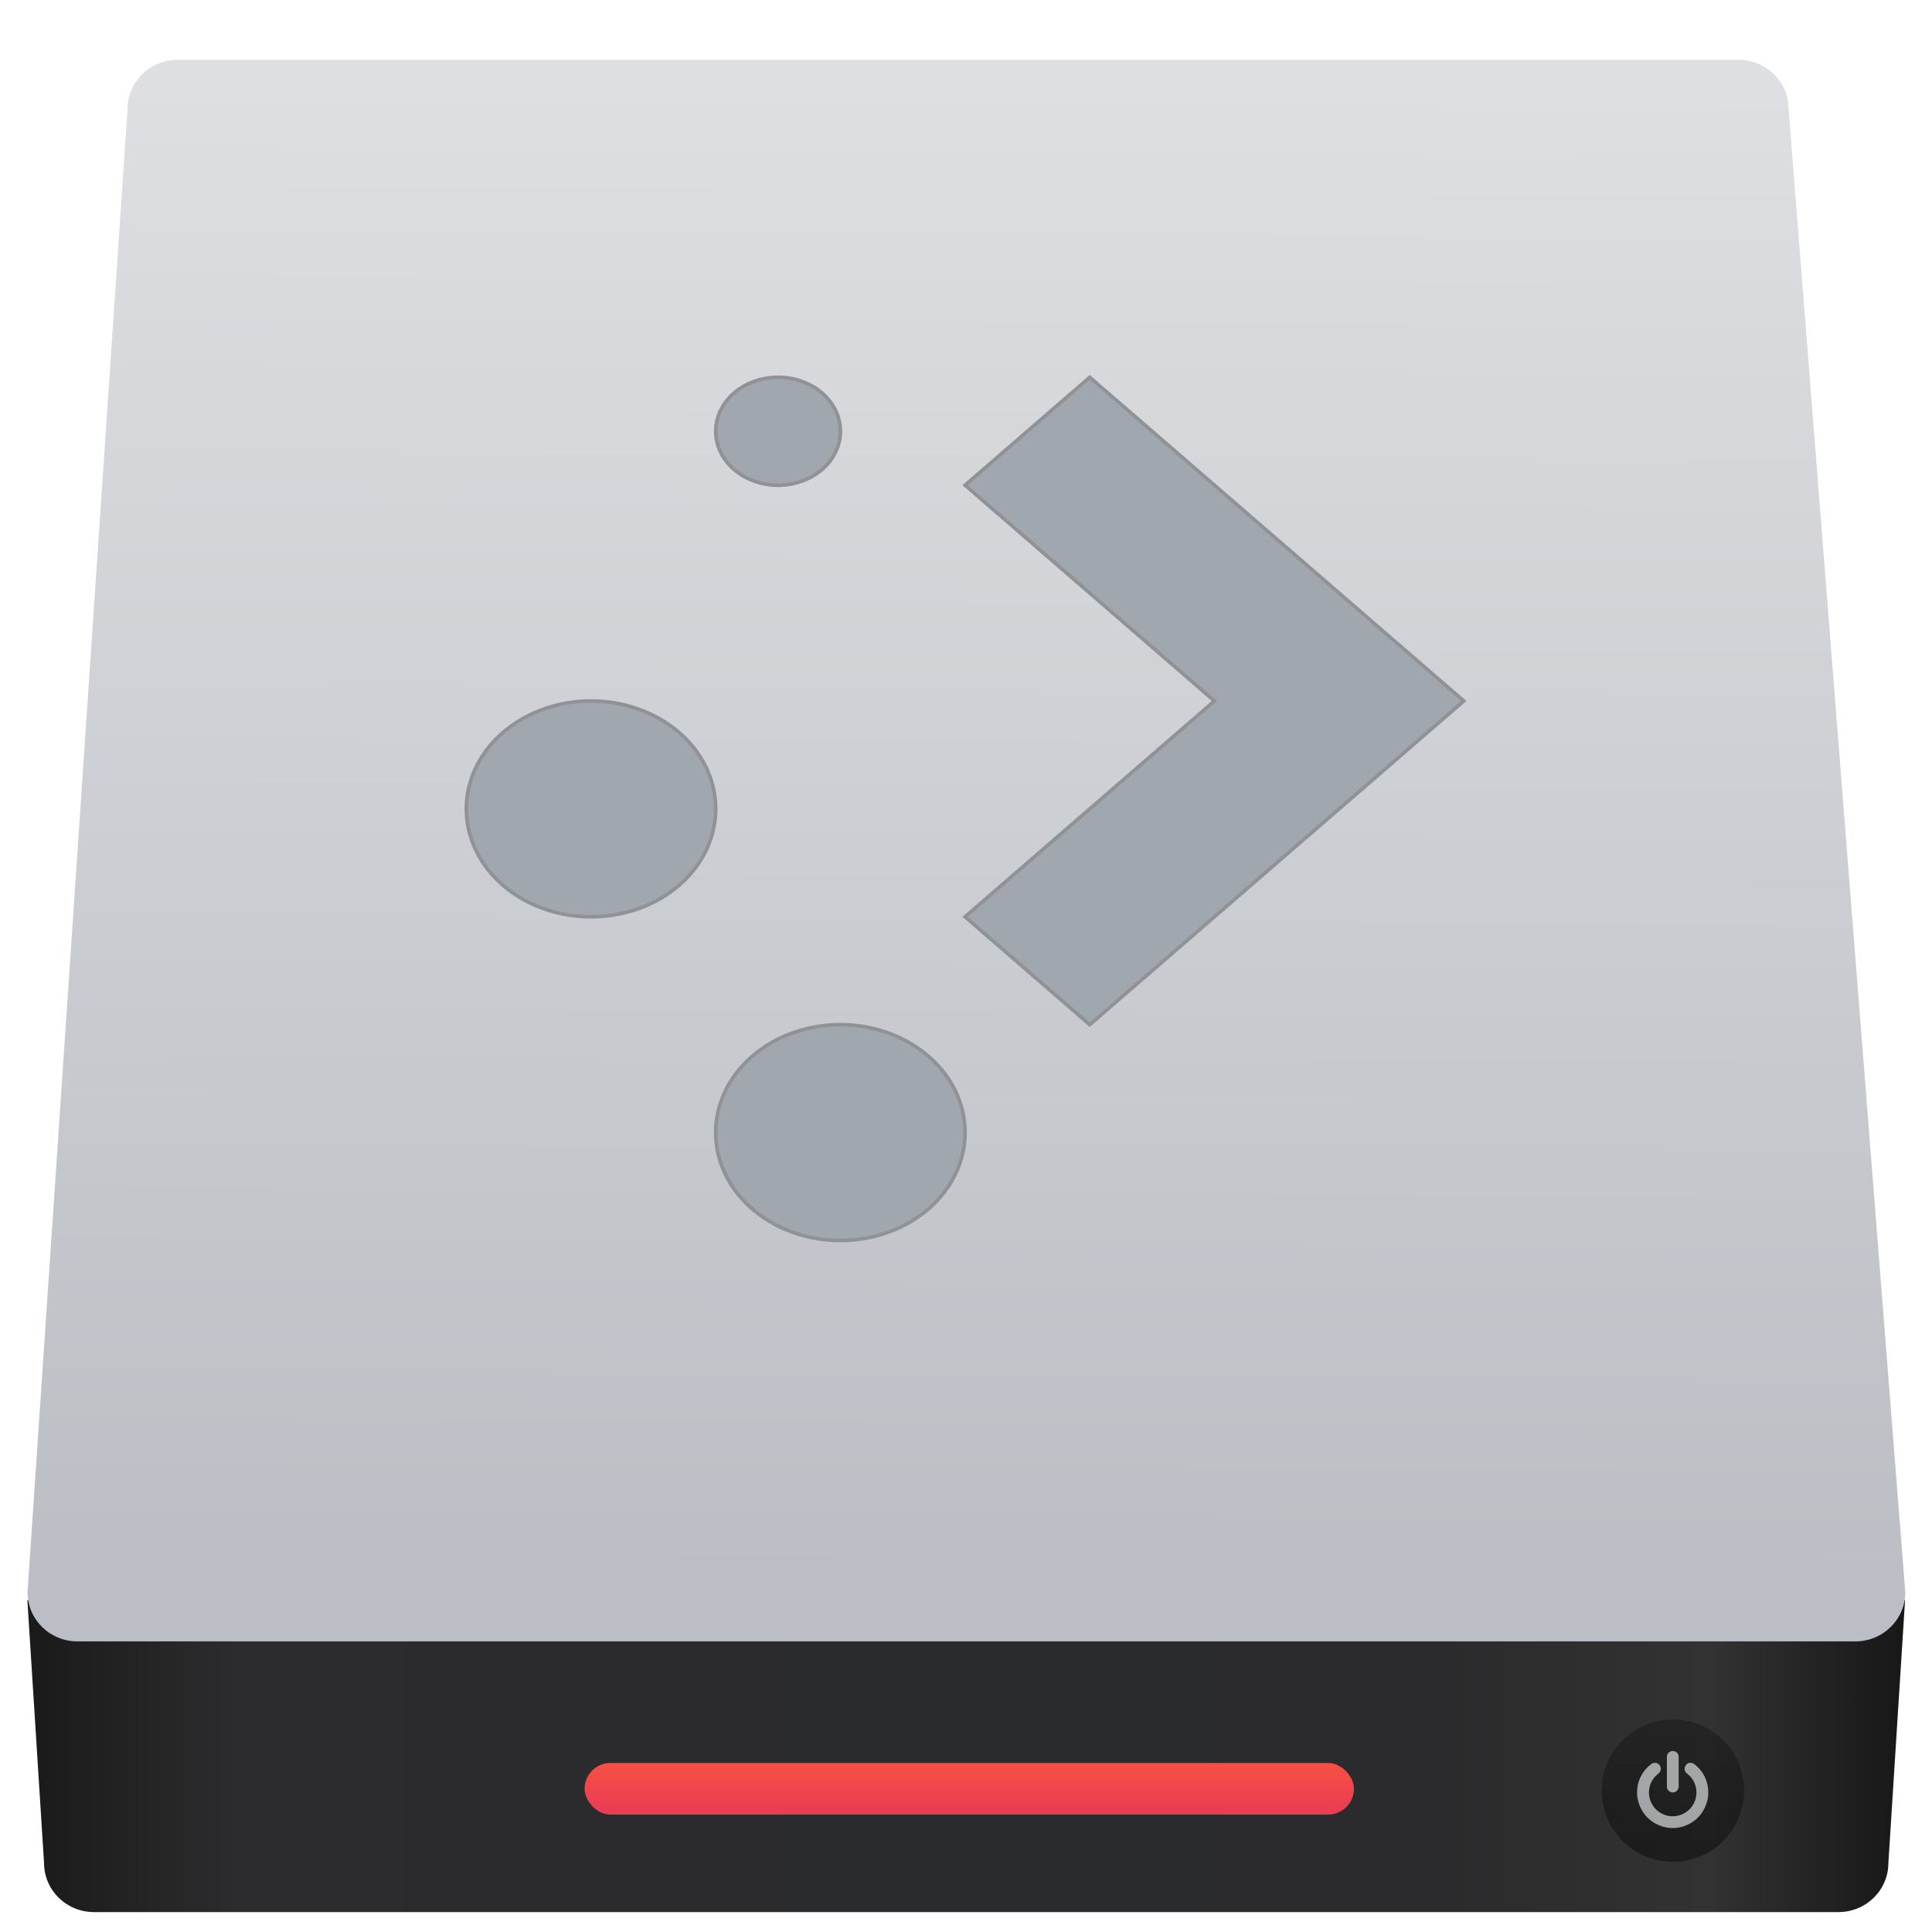 <?xml version="1.0" encoding="UTF-8" standalone="no"?>
<!-- Created with Inkscape (http://www.inkscape.org/) -->

<svg
   xmlns:osb="http://www.openswatchbook.org/uri/2009/osb"
   xmlns:dc="http://purl.org/dc/elements/1.1/"
   xmlns:cc="http://creativecommons.org/ns#"
   xmlns:rdf="http://www.w3.org/1999/02/22-rdf-syntax-ns#"
   xmlns:svg="http://www.w3.org/2000/svg"
   xmlns="http://www.w3.org/2000/svg"
   xmlns:xlink="http://www.w3.org/1999/xlink"
   xmlns:sodipodi="http://sodipodi.sourceforge.net/DTD/sodipodi-0.dtd"
   xmlns:inkscape="http://www.inkscape.org/namespaces/inkscape"
   width="48"
   height="48"
   id="svg5453"
   version="1.1"
   inkscape:version="0.91 r13725"
   sodipodi:docname="preferences-desktop-cryptography.svg">
  <defs
     id="defs5455">
    <linearGradient
       id="linearGradient8311-06">
      <stop
         id="stop8313-6"
         style="stop-color:#a9a3d4;stop-opacity:1"
         offset="0" />
      <stop
         offset="0.47"
         style="stop-color:#87baff;stop-opacity:1"
         id="stop4462" />
      <stop
         id="stop8315-2"
         style="stop-color:#89ec85;stop-opacity:1"
         offset="1" />
    </linearGradient>
    <linearGradient
       gradientUnits="userSpaceOnUse"
       y2="23.5"
       x2="47"
       y1="23.5"
       x1="0"
       id="linearGradient4460"
       xlink:href="#linearGradient8311-06"
       inkscape:collect="always" />
    <linearGradient
       id="linearGradient4915">
      <stop
         style="stop-color:#8645a3;stop-opacity:1"
         offset="0"
         id="stop4917" />
      <stop
         id="stop4919"
         offset="1"
         style="stop-color:#d164ff;stop-opacity:1" />
    </linearGradient>
    <linearGradient
       id="linearGradient3687-2">
      <stop
         id="stop3689-6"
         offset="0"
         style="stop-color:#1a1a1a;stop-opacity:1" />
      <stop
         style="stop-color:#2c2c2e;stop-opacity:1"
         offset="0.111"
         id="stop3691-8" />
      <stop
         style="stop-color:#2b2b2d;stop-opacity:1"
         offset="0.29"
         id="stop3693-8" />
      <stop
         style="stop-color:#2a2b2d;stop-opacity:1"
         offset="0.512"
         id="stop3695-4" />
      <stop
         style="stop-color:#2b2b2d;stop-opacity:1"
         offset="0.752"
         id="stop3699-86" />
      <stop
         id="stop3701-8"
         offset="0.897"
         style="stop-color:#323232;stop-opacity:1" />
      <stop
         id="stop3703-9"
         offset="1"
         style="stop-color:#171717;stop-opacity:1" />
    </linearGradient>
    <linearGradient
       id="linearGradient4642">
      <stop
         id="stop4644"
         style="stop-color:#0bac83;stop-opacity:1"
         offset="0" />
      <stop
         id="stop4646"
         style="stop-color:#13ffaf;stop-opacity:1"
         offset="1" />
    </linearGradient>
    <linearGradient
       id="linearGradient4179-7">
      <stop
         id="stop4181-2"
         style="stop-color:#e8d800;stop-opacity:1"
         offset="0" />
      <stop
         id="stop4183-1"
         style="stop-color:#feff68;stop-opacity:1"
         offset="1" />
    </linearGradient>
    <linearGradient
       id="linearGradient4422">
      <stop
         style="stop-color:#ff9300;stop-opacity:1"
         offset="0"
         id="stop4424" />
      <stop
         style="stop-color:#ffd702;stop-opacity:1"
         offset="1"
         id="stop4426" />
    </linearGradient>
    <linearGradient
       id="linearGradient8467-7">
      <stop
         offset="0"
         style="stop-color:#3ec896;stop-opacity:1"
         id="stop8469-4" />
      <stop
         offset="1"
         style="stop-color:#66d9af;stop-opacity:1"
         id="stop8471-7" />
    </linearGradient>
    <linearGradient
       id="linearGradient5845">
      <stop
         style="stop-color:#974eb7;stop-opacity:1"
         offset="0"
         id="stop5847" />
      <stop
         id="stop5849"
         offset="1"
         style="stop-color:#d164ff;stop-opacity:1" />
    </linearGradient>
    <linearGradient
       id="linearGradient4298">
      <stop
         id="stop4300"
         offset="0"
         style="stop-color:#ea3c53;stop-opacity:1" />
      <stop
         id="stop4302"
         offset="1"
         style="stop-color:#fc593d;stop-opacity:1" />
    </linearGradient>
    <linearGradient
       id="linearGradient4232">
      <stop
         style="stop-color:#3889e9;stop-opacity:1"
         offset="0"
         id="stop4234-0" />
      <stop
         style="stop-color:#5ea5fb;stop-opacity:1"
         offset="1"
         id="stop4236" />
    </linearGradient>
    <linearGradient
       id="linearGradient4290-1">
      <stop
         id="stop4292-9"
         offset="0"
         style="stop-color:#a5a5a5;stop-opacity:1;" />
      <stop
         id="stop4294-1"
         offset="1"
         style="stop-color:#f5f2f5;stop-opacity:1;" />
    </linearGradient>
    <linearGradient
       id="linearGradient8311-06-5">
      <stop
         offset="0"
         style="stop-color:#5fa3d4;stop-opacity:1"
         id="stop8313-6-2" />
      <stop
         offset="1"
         style="stop-color:#6bb9ff;stop-opacity:1"
         id="stop8315-2-7" />
    </linearGradient>
    <linearGradient
       osb:paint="gradient"
       id="linearGradient4207">
      <stop
         id="stop3371"
         offset="0"
         style="stop-color:#3498db;stop-opacity:1;" />
      <stop
         id="stop3373"
         offset="1"
         style="stop-color:#3498db;stop-opacity:0;" />
    </linearGradient>
    <filter
       id="filter3831"
       color-interpolation-filters="sRGB">
      <feGaussianBlur
         id="feGaussianBlur3833"
         stdDeviation="0.637" />
    </filter>
    <clipPath
       id="clipPath3823">
      <path
         id="path3825"
         fill="#fff"
         d="m108.81 58c-1.56 0-2.81 1.254-2.81 2.812v24.375c0 1.559 1.25 2.813 2.81 2.813h24.375c1.57 0 2.82-1.254 2.82-2.812v-24.375c0-1.559-1.25-2.813-2.81-2.813h-24.375zm7.188 4.5h10v8.75h5l-10 13.75-10-13.75h5v-8.75z" />
    </clipPath>
    <linearGradient
       id="linearGradient3812"
       y2="50.069"
       gradientUnits="userSpaceOnUse"
       x2="65.263"
       gradientTransform="matrix(0.625,0,0,0.625,78.5,32.25)"
       y1="64.205"
       x1="65.263">
      <stop
         id="stop3683"
         offset="0" />
      <stop
         id="stop3685"
         stop-opacity="0"
         offset="1" />
    </linearGradient>
    <filter
       id="filter3806"
       color-interpolation-filters="sRGB">
      <feGaussianBlur
         id="feGaussianBlur3808"
         stdDeviation="1.2" />
    </filter>
    <linearGradient
       id="linearGradient3788"
       y2="75.095"
       xlink:href="#linearGradient3737"
       gradientUnits="userSpaceOnUse"
       x2="70"
       gradientTransform="translate(0,4)"
       y1="54"
       x1="70" />
    <linearGradient
       id="linearGradient3773"
       y2="72"
       gradientUnits="userSpaceOnUse"
       x2="88"
       gradientTransform="matrix(0.938,0,0,0.938,-140.5,3.5)"
       y1="72"
       x1="56">
      <stop
         id="stop3780"
         stop-color="#499119"
         offset="0" />
      <stop
         id="stop3782"
         stop-color="#8fd625"
         offset="1" />
    </linearGradient>
    <linearGradient
       id="linearGradient3832"
       y2="50.069"
       xlink:href="#linearGradient3737"
       gradientUnits="userSpaceOnUse"
       x2="65.263"
       gradientTransform="matrix(0.625,0,0,0.625,28.5,31.25)"
       y1="64.205"
       x1="65.263" />
    <filter
       id="filter3174"
       color-interpolation-filters="sRGB">
      <feGaussianBlur
         id="feGaussianBlur3176"
         stdDeviation="1.71" />
    </filter>
    <linearGradient
       id="linearGradient3737">
      <stop
         id="stop3739"
         stop-color="#fff"
         offset="0" />
      <stop
         id="stop3741"
         stop-color="#fff"
         stop-opacity="0"
         offset="1" />
    </linearGradient>
    <linearGradient
       id="ButtonShadow"
       y2="7.016"
       gradientUnits="userSpaceOnUse"
       x2="45.448"
       gradientTransform="scale(1.006,0.994)"
       y1="92.54"
       x1="45.448">
      <stop
         id="stop3750"
         offset="0" />
      <stop
         id="stop3752"
         stop-opacity=".588"
         offset="1" />
    </linearGradient>
    <linearGradient
       id="linearGradient4422-9">
      <stop
         style="stop-color:#2971c3;stop-opacity:1"
         offset="0"
         id="stop4424-3" />
      <stop
         style="stop-color:#83bbff;stop-opacity:1"
         offset="1"
         id="stop4426-1" />
    </linearGradient>
    <linearGradient
       id="linearGradient5263-00">
      <stop
         offset="0"
         style="stop-color:#ffffff;stop-opacity:0"
         id="stop5265-5" />
      <stop
         offset="1"
         style="stop-color:#d5edff;stop-opacity:1"
         id="stop5267-8" />
    </linearGradient>
    <linearGradient
       gradientTransform="matrix(1.389,0,0,1.389,-610.063,236.164)"
       gradientUnits="userSpaceOnUse"
       y2="518.407"
       x2="449.549"
       y1="540.746"
       x1="449.428"
       id="linearGradient4998"
       xlink:href="#linearGradient4992"
       inkscape:collect="always" />
    <linearGradient
       id="linearGradient4992"
       inkscape:collect="always">
      <stop
         id="stop4994"
         offset="0"
         style="stop-color:#bbbec4;stop-opacity:1" />
      <stop
         id="stop4996"
         offset="1"
         style="stop-color:#dddfe2;stop-opacity:1" />
    </linearGradient>
    <linearGradient
       gradientTransform="matrix(0.702,0,0,1.389,-301.069,236.238)"
       gradientUnits="userSpaceOnUse"
       y2="543.088"
       x2="451.021"
       y1="544.15"
       x1="451.021"
       id="linearGradient4735"
       xlink:href="#linearGradient4298"
       inkscape:collect="always" />
    <linearGradient
       gradientTransform="matrix(0.345,0,0,0.339,-8.122,954.48)"
       y2="107.361"
       x2="122.719"
       y1="107.361"
       x1="10.094"
       gradientUnits="userSpaceOnUse"
       id="linearGradient4197"
       xlink:href="#linearGradient3687-2"
       inkscape:collect="always" />
    <linearGradient
       gradientTransform="matrix(1.389,0,0,1.389,-619.341,233.376)"
       gradientUnits="userSpaceOnUse"
       y2="544.724"
       x2="467.175"
       y1="546.847"
       x1="467.175"
       id="linearGradient4963"
       xlink:href="#linearGradient4957"
       inkscape:collect="always" />
    <linearGradient
       id="linearGradient4957"
       inkscape:collect="always">
      <stop
         id="stop4959"
         offset="0"
         style="stop-color:#040404;stop-opacity:1" />
      <stop
         id="stop4961"
         offset="1"
         style="stop-color:#121212;stop-opacity:0.908" />
    </linearGradient>
  </defs>
  <sodipodi:namedview
     id="base"
     pagecolor="#5a5a5a"
     bordercolor="#666666"
     borderopacity="1.0"
     inkscape:pageopacity="0"
     inkscape:pageshadow="2"
     inkscape:zoom="1.5768481"
     inkscape:cx="6.7987308"
     inkscape:cy="33.85288"
     inkscape:document-units="px"
     inkscape:current-layer="g4312"
     showgrid="false"
     fit-margin-top="0"
     fit-margin-left="0"
     fit-margin-right="0"
     fit-margin-bottom="0"
     inkscape:window-width="683"
     inkscape:window-height="711"
     inkscape:window-x="683"
     inkscape:window-y="27"
     inkscape:window-maximized="0"
     inkscape:showpageshadow="false"
     borderlayer="true"
     showguides="false"
     showborder="false">
    <inkscape:grid
       type="xygrid"
       id="grid4063" />
    <sodipodi:guide
       position="1.1650391e-05,48"
       orientation="4,0"
       id="guide4146" />
    <sodipodi:guide
       position="1.1650391e-05,44"
       orientation="0,48"
       id="guide4148" />
    <sodipodi:guide
       position="48,44"
       orientation="-4,0"
       id="guide4150" />
    <sodipodi:guide
       position="48,48"
       orientation="0,-48"
       id="guide4152" />
    <sodipodi:guide
       position="1.1650391e-05,4"
       orientation="4,0"
       id="guide4154" />
    <sodipodi:guide
       position="1.1650391e-05,2.6367188e-05"
       orientation="0,48"
       id="guide4156" />
    <sodipodi:guide
       position="48,2.6367188e-05"
       orientation="-4,0"
       id="guide4158" />
    <sodipodi:guide
       position="48,4"
       orientation="0,-48"
       id="guide4160" />
    <sodipodi:guide
       position="48,48"
       orientation="0,-4"
       id="guide4162" />
    <sodipodi:guide
       position="44,48"
       orientation="48,0"
       id="guide4164" />
    <sodipodi:guide
       position="44,2.6367188e-05"
       orientation="0,4"
       id="guide4166" />
    <sodipodi:guide
       position="48,2.6367188e-05"
       orientation="-48,0"
       id="guide4168" />
    <sodipodi:guide
       position="4,48"
       orientation="0,-4"
       id="guide4170" />
    <sodipodi:guide
       position="4.2167969e-05,48"
       orientation="48,0"
       id="guide4172" />
    <sodipodi:guide
       position="4.2167969e-05,2.6367188e-05"
       orientation="0,4"
       id="guide4174" />
    <sodipodi:guide
       position="4,2.6367188e-05"
       orientation="-48,0"
       id="guide4176" />
    <sodipodi:guide
       position="20,30"
       orientation="40,0"
       id="guide4153" />
    <sodipodi:guide
       position="20,4"
       orientation="0,8"
       id="guide4155" />
    <sodipodi:guide
       position="25,30"
       orientation="-40,0"
       id="guide4157" />
    <sodipodi:guide
       position="28,44"
       orientation="0,-8"
       id="guide4159" />
    <sodipodi:guide
       position="22,11"
       orientation="5,0"
       id="guide4342" />
  </sodipodi:namedview>
  <g
     inkscape:label="Capa 1"
     inkscape:groupmode="layer"
     id="layer1"
     transform="translate(-384.571,-499.798)">
    <g
       transform="translate(392.244,-502.517)"
       id="layer1-4"
       inkscape:label="Layer 1">
      <g
         transform="matrix(1.139,0,0,1.139,-3.456,-142.803)"
         id="g4413"
         style="stroke-width:1.317;stroke-miterlimit:4;stroke-dasharray:none">
        <g
           id="g4312"
           transform="matrix(1.054,0,0,1.054,-0.913,-55.412)">
          <g
             transform="matrix(0.833,0,0,0.833,-408.281,587.902)"
             id="layer1-0"
             inkscape:label="Capa 1">
            <g
               transform="matrix(1.112,0,0,1.112,-46.055,-58.718)"
               id="g4338-1">
              <g
                 transform="matrix(0.84,0,0,0.84,94.723,341.972)"
                 id="g4340-3">
                <g
                   transform="matrix(1.017,0,0,1.017,-5.048,-3.836)"
                   id="g4414" />
                <g
                   id="g4304" />
                <g
                   id="g4306" />
                <g
                   id="g4308" />
                <g
                   id="g4310" />
                <g
                   id="g4312-3" />
                <g
                   id="g4314" />
                <g
                   id="g4316" />
                <g
                   id="g4318" />
                <g
                   id="g4320" />
                <g
                   id="g4322" />
                <g
                   id="g4324" />
                <g
                   id="g4326" />
                <g
                   id="g4328-3" />
                <g
                   id="g4330-0" />
                <g
                   id="g4332-2" />
              </g>
            </g>
          </g>
          <g
             id="g9264"
             transform="translate(2.56,51.873)">
            <path
               sodipodi:nodetypes="ccccccc"
               id="rect3001"
               d="m -4.64,987.678 0.345,5.438 c 0,0.564 0.462,1.018 1.035,1.018 l 36.099,0 c 0.573,0 1.035,-0.454 1.035,-1.018 l 0.345,-5.438 -38.859,0 z"
               style="fill:url(#linearGradient4197);fill-opacity:1;stroke:none"
               inkscape:connector-curvature="0" />
            <path
               sodipodi:nodetypes="ccccccccc"
               id="path3778"
               d="m -1.532,955.801 32.306,0 c 0.573,0 1.035,0.454 1.035,1.018 l 2.415,30.695 c 0,0.564 -0.462,1.018 -1.035,1.018 l -36.791,0 c -0.573,0 -1.035,-0.454 -1.035,-1.018 l 2.07,-30.695 c 0,-0.564 0.462,-1.018 1.035,-1.018 z"
               style="fill:url(#linearGradient4998);fill-opacity:1;stroke:none"
               inkscape:connector-curvature="0" />
            <path
               inkscape:connector-curvature="0"
               id="path4245"
               d="m 10.896,962.371 a 1.29,1.116 0 0 0 -1.29,1.117 1.29,1.116 0 0 0 1.29,1.117 1.29,1.116 0 0 0 1.29,-1.117 1.29,1.116 0 0 0 -1.29,-1.117 z m 6.45,0 -2.58,2.233 5.16,4.466 -5.16,4.466 2.58,2.233 7.741,-6.699 -7.741,-6.699 z m -10.321,6.699 a 2.58,2.233 0 0 0 -2.58,2.233 2.58,2.233 0 0 0 2.58,2.233 2.58,2.233 0 0 0 2.58,-2.233 2.58,2.233 0 0 0 -2.58,-2.233 z m 5.16,6.699 a 2.58,2.233 0 0 0 -2.58,2.233 2.58,2.233 0 0 0 2.58,2.233 2.58,2.233 0 0 0 2.58,-2.233 2.58,2.233 0 0 0 -2.58,-2.233 z"
               style="opacity:1;fill:#a1a7ae;fill-opacity:1;stroke:#909296;stroke-width:0.074;stroke-linecap:butt;stroke-linejoin:miter;stroke-miterlimit:4;stroke-dasharray:none;stroke-dashoffset:0;stroke-opacity:1" />
            <rect
               ry="0.534"
               y="991.048"
               x="6.892"
               height="1.068"
               width="15.922"
               id="rect4727"
               style="opacity:1;fill:url(#linearGradient4735);fill-opacity:1;stroke:none;stroke-width:0.2;stroke-linecap:round;stroke-linejoin:round;stroke-miterlimit:4;stroke-dasharray:none;stroke-opacity:1" />
            <ellipse
               style="opacity:0.452;fill:url(#linearGradient4963);fill-opacity:1;stroke:none;stroke-width:1.7;stroke-linecap:round;stroke-linejoin:round;stroke-miterlimit:4;stroke-dasharray:none;stroke-opacity:1"
               id="path4955"
               cx="29.415"
               cy="991.62"
               rx="1.474"
               ry="1.474" />
            <path
               style="opacity:0.668;fill:#e3e8ea;fill-opacity:1"
               inkscape:connector-curvature="0"
               id="path955"
               d="m 29.412,991.658 c 0.033,0 0.062,-0.012 0.086,-0.036 0.024,-0.024 0.036,-0.053 0.036,-0.086 l 0,-0.614 c 0,-0.033 -0.012,-0.062 -0.036,-0.086 -0.024,-0.024 -0.053,-0.036 -0.086,-0.036 -0.033,0 -0.062,0.012 -0.086,0.036 -0.024,0.024 -0.036,0.053 -0.036,0.086 l 0,0.614 c 0,0.033 0.012,0.062 0.036,0.086 0.024,0.024 0.053,0.036 0.086,0.036 l 0,0 z" />
            <path
               style="opacity:0.668;fill:#e3e8ea;fill-opacity:1"
               inkscape:connector-curvature="0"
               id="path957"
               d="m 30.071,991.329 c -0.052,-0.103 -0.124,-0.189 -0.217,-0.259 -0.027,-0.02 -0.057,-0.028 -0.091,-0.024 -0.034,0 -0.061,0.02 -0.081,0.048 -0.02,0.027 -0.028,0.057 -0.024,0.091 0.005,0.034 0.021,0.061 0.048,0.081 0.063,0.047 0.111,0.105 0.145,0.174 0.034,0.069 0.051,0.141 0.051,0.219 0,0.067 -0.013,0.13 -0.039,0.191 -0.026,0.061 -0.061,0.113 -0.105,0.157 -0.044,0.044 -0.096,0.079 -0.157,0.105 -0.06,0.026 -0.124,0.039 -0.191,0.039 -0.067,0 -0.13,-0.013 -0.19,-0.039 -0.06,-0.026 -0.113,-0.061 -0.157,-0.105 -0.044,-0.044 -0.079,-0.096 -0.105,-0.157 -0.026,-0.06 -0.039,-0.124 -0.039,-0.191 0,-0.077 0.017,-0.15 0.051,-0.219 0.034,-0.068 0.083,-0.126 0.145,-0.174 0.027,-0.02 0.043,-0.047 0.048,-0.081 0.005,-0.034 -0.003,-0.064 -0.024,-0.091 -0.02,-0.028 -0.047,-0.043 -0.08,-0.048 -0.034,0 -0.064,0 -0.092,0.024 -0.093,0.07 -0.166,0.156 -0.217,0.259 -0.052,0.103 -0.077,0.213 -0.077,0.329 0,0.1 0.02,0.195 0.059,0.286 0.039,0.091 0.091,0.169 0.157,0.235 0.066,0.066 0.144,0.118 0.235,0.157 0.091,0.039 0.186,0.059 0.286,0.059 0.1,0 0.195,-0.02 0.286,-0.059 0.091,-0.039 0.169,-0.091 0.235,-0.157 0.066,-0.066 0.118,-0.144 0.157,-0.235 0.039,-0.091 0.059,-0.186 0.059,-0.286 0,-0.116 -0.026,-0.226 -0.077,-0.329 l 0,0 z" />
          </g>
        </g>
      </g>
      <g
         style="fill:url(#linearGradient4460);fill-opacity:1"
         transform="matrix(0.488,0,0,0.488,21.357,1026.898)"
         id="g3" />
    </g>
  </g>
</svg>
